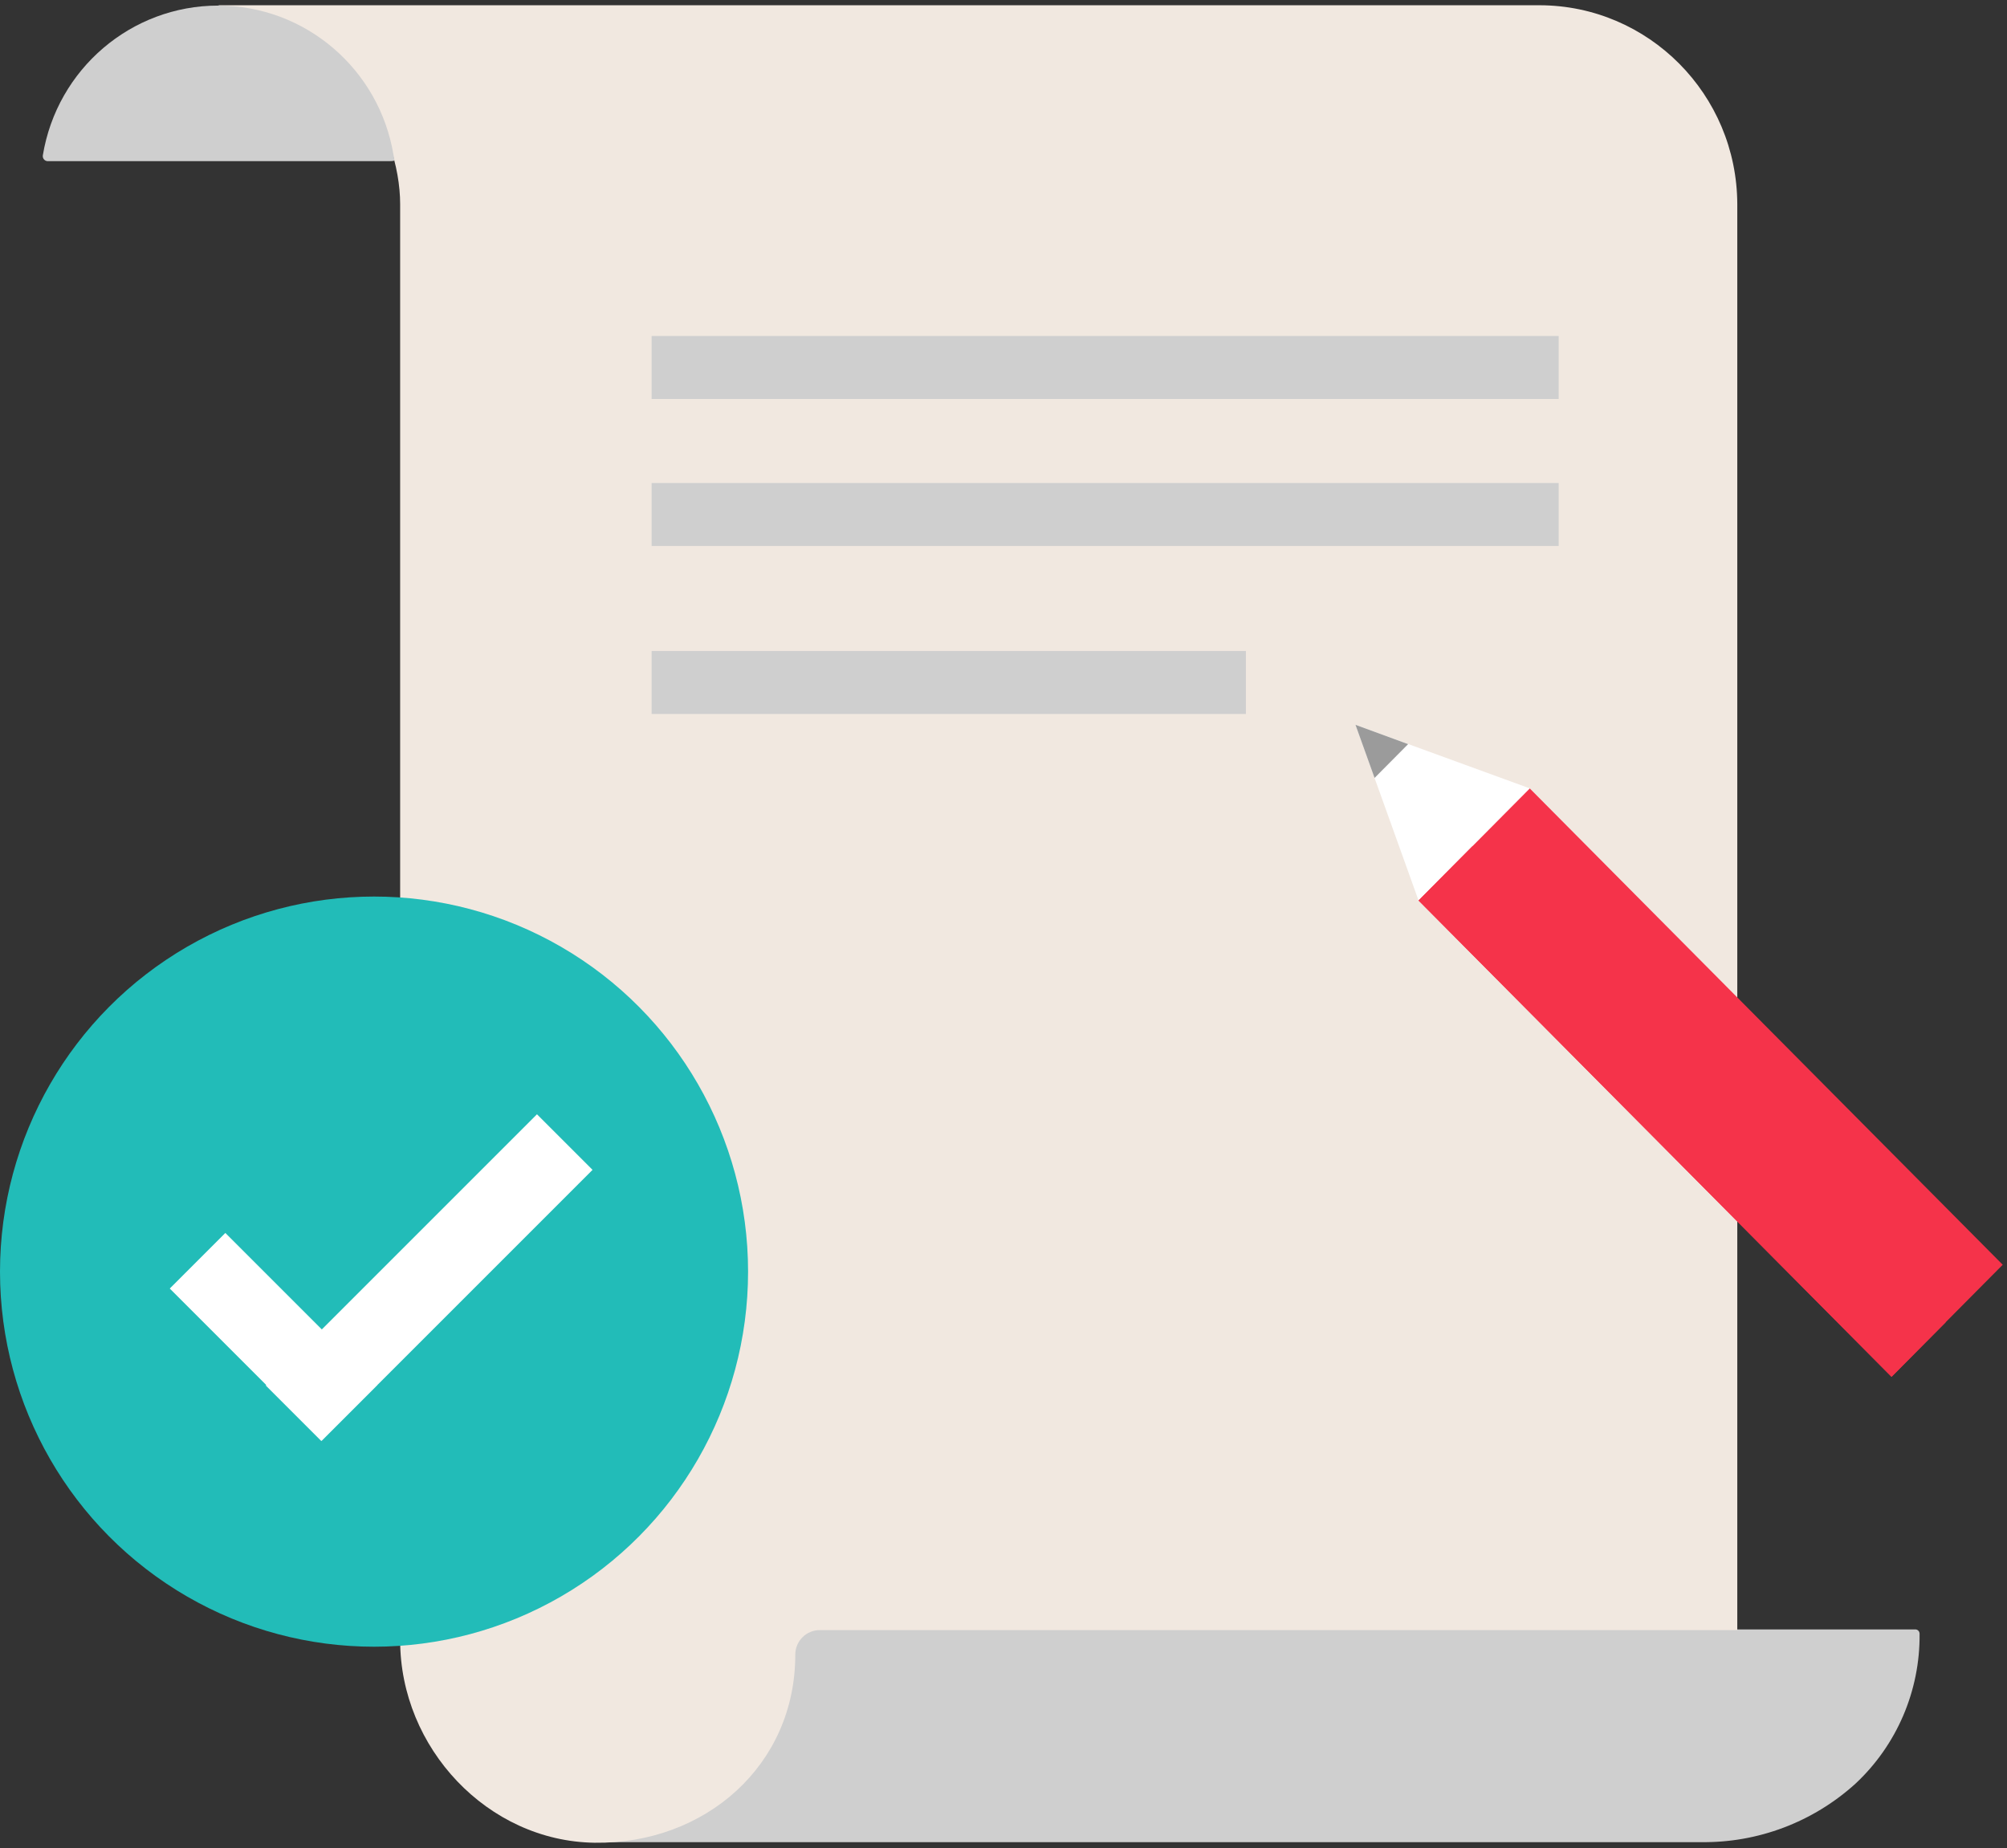<?xml version="1.0" encoding="UTF-8"?>
<svg width="101px" height="93px" viewBox="0 0 101 93" version="1.1" xmlns="http://www.w3.org/2000/svg" xmlns:xlink="http://www.w3.org/1999/xlink">
    <rect x="0" y="0" width="101" height="93" fill="#333333" stroke="none"/>
    <!-- Generator: Sketch 41.2 (35397) - http://www.bohemiancoding.com/sketch -->
    <title>img</title>
    <desc>Created with Sketch.</desc>
    <defs></defs>
    <g id="2_廣場" stroke="none" stroke-width="1" fill="none" fill-rule="evenodd">
        <g id="2-5_提交申請-copy-2" transform="translate(-137, -174)">
            <g id="img" transform="translate(137, 174)">
                <g id="Page-1">
                    <g id="Group-3">
                        <path d="M96.386,82 L39.521,82 C39.456,82 39.394,82.03 39.354,82.081 C39.313,82.133 39.297,82.2 39.312,82.264 C39.312,82.301 40.529,86.402 37.816,89.134 C34.469,92.505 29.705,92.7 30.014,92.706 L85.593,92.706 C88.46,92.747 91.237,91.698 93.369,89.768 C95.455,87.824 96.629,85.084 96.601,82.222 C96.602,82.164 96.58,82.107 96.54,82.065 C96.499,82.024 96.444,82 96.386,82 Z" id="Fill-1" fill="#CFCFCF"></path>
                        <path d="M77.479,0.264 L11.05,0.264 C10.882,0.285 10.756,0.429 10.756,0.6 C10.756,0.77 10.882,0.914 11.05,0.935 C17.251,0.935 20.137,6.521 20.137,10.278 L20.137,82.543 C20.137,87.964 24.539,92.662 29.922,92.736 C35.484,92.81 40.033,88.841 40.022,83.256 C40.031,82.577 40.581,82.033 41.255,82.036 L87.427,82.036 L87.427,10.278 C87.412,4.751 82.966,0.276 77.479,0.264 Z" id="Fill-3" fill="#F1E8E0"></path>
                        <polyline id="Fill-4" fill="#FFFFFF" points="71.387 45.316 68.213 36.476 76.991 39.678"></polyline>
                        <polygon id="Fill-5" fill="#F5334A" points="71.387 45.319 76.985 39.68 100.785 63.649 95.187 69.288"></polygon>
                        <polygon id="Fill-6" fill="#9B9B9B" points="69.173 39.15 70.863 37.448 68.213 36.476"></polygon>
                        <polygon id="Fill-7" fill="#F5334A" points="71.387 45.316 74.107 42.577 97.91 66.55 95.191 69.288"></polygon>
                        <path d="M19.806,7.815 C19.09,3.468 15.357,0.281 10.981,0.281 C6.606,0.281 2.873,3.468 2.156,7.815 C2.144,7.888 2.164,7.964 2.212,8.021 C2.259,8.077 2.329,8.111 2.403,8.111 L19.56,8.111 C19.633,8.111 19.859,8.111 19.848,8.064 C19.839,7.98 19.825,7.897 19.806,7.815 Z" id="Fill-28" fill="#CFCFCF"></path>
                        <rect id="Rectangle-15" fill="#CFCFCF" x="32.792" y="16.909" width="45.647" height="3.17"></rect>
                        <rect id="Rectangle-15-Copy" fill="#CFCFCF" x="32.792" y="24.307" width="45.647" height="3.17"></rect>
                        <rect id="Rectangle-15-Copy" fill="#CFCFCF" x="32.792" y="32.761" width="29.906" height="3.17"></rect>
                        <g id="Group" transform="translate(0, 45.119)">
                            <ellipse id="Oval" fill="#22BCB8" cx="18.823" cy="18.876" rx="18.823" ry="18.876"></ellipse>
                            <path d="M12.537,19.179 L12.537,12.313 L10.526,12.313 L10.526,19.179 L10.492,19.179 L10.492,21.189 L10.526,21.189 L10.526,21.193 L12.537,21.193 L12.537,21.189 L27.849,21.189 L27.849,19.179 L12.537,19.179 Z" id="Combined-Shape" stroke="#FFFFFF" stroke-width="1.945" fill="#FFFFFF" transform="translate(19.171, 16.753) rotate(-45) translate(-19.171, -16.753) "></path>
                        </g>
                    </g>
                </g>
            </g>
        </g>
    </g>
</svg>